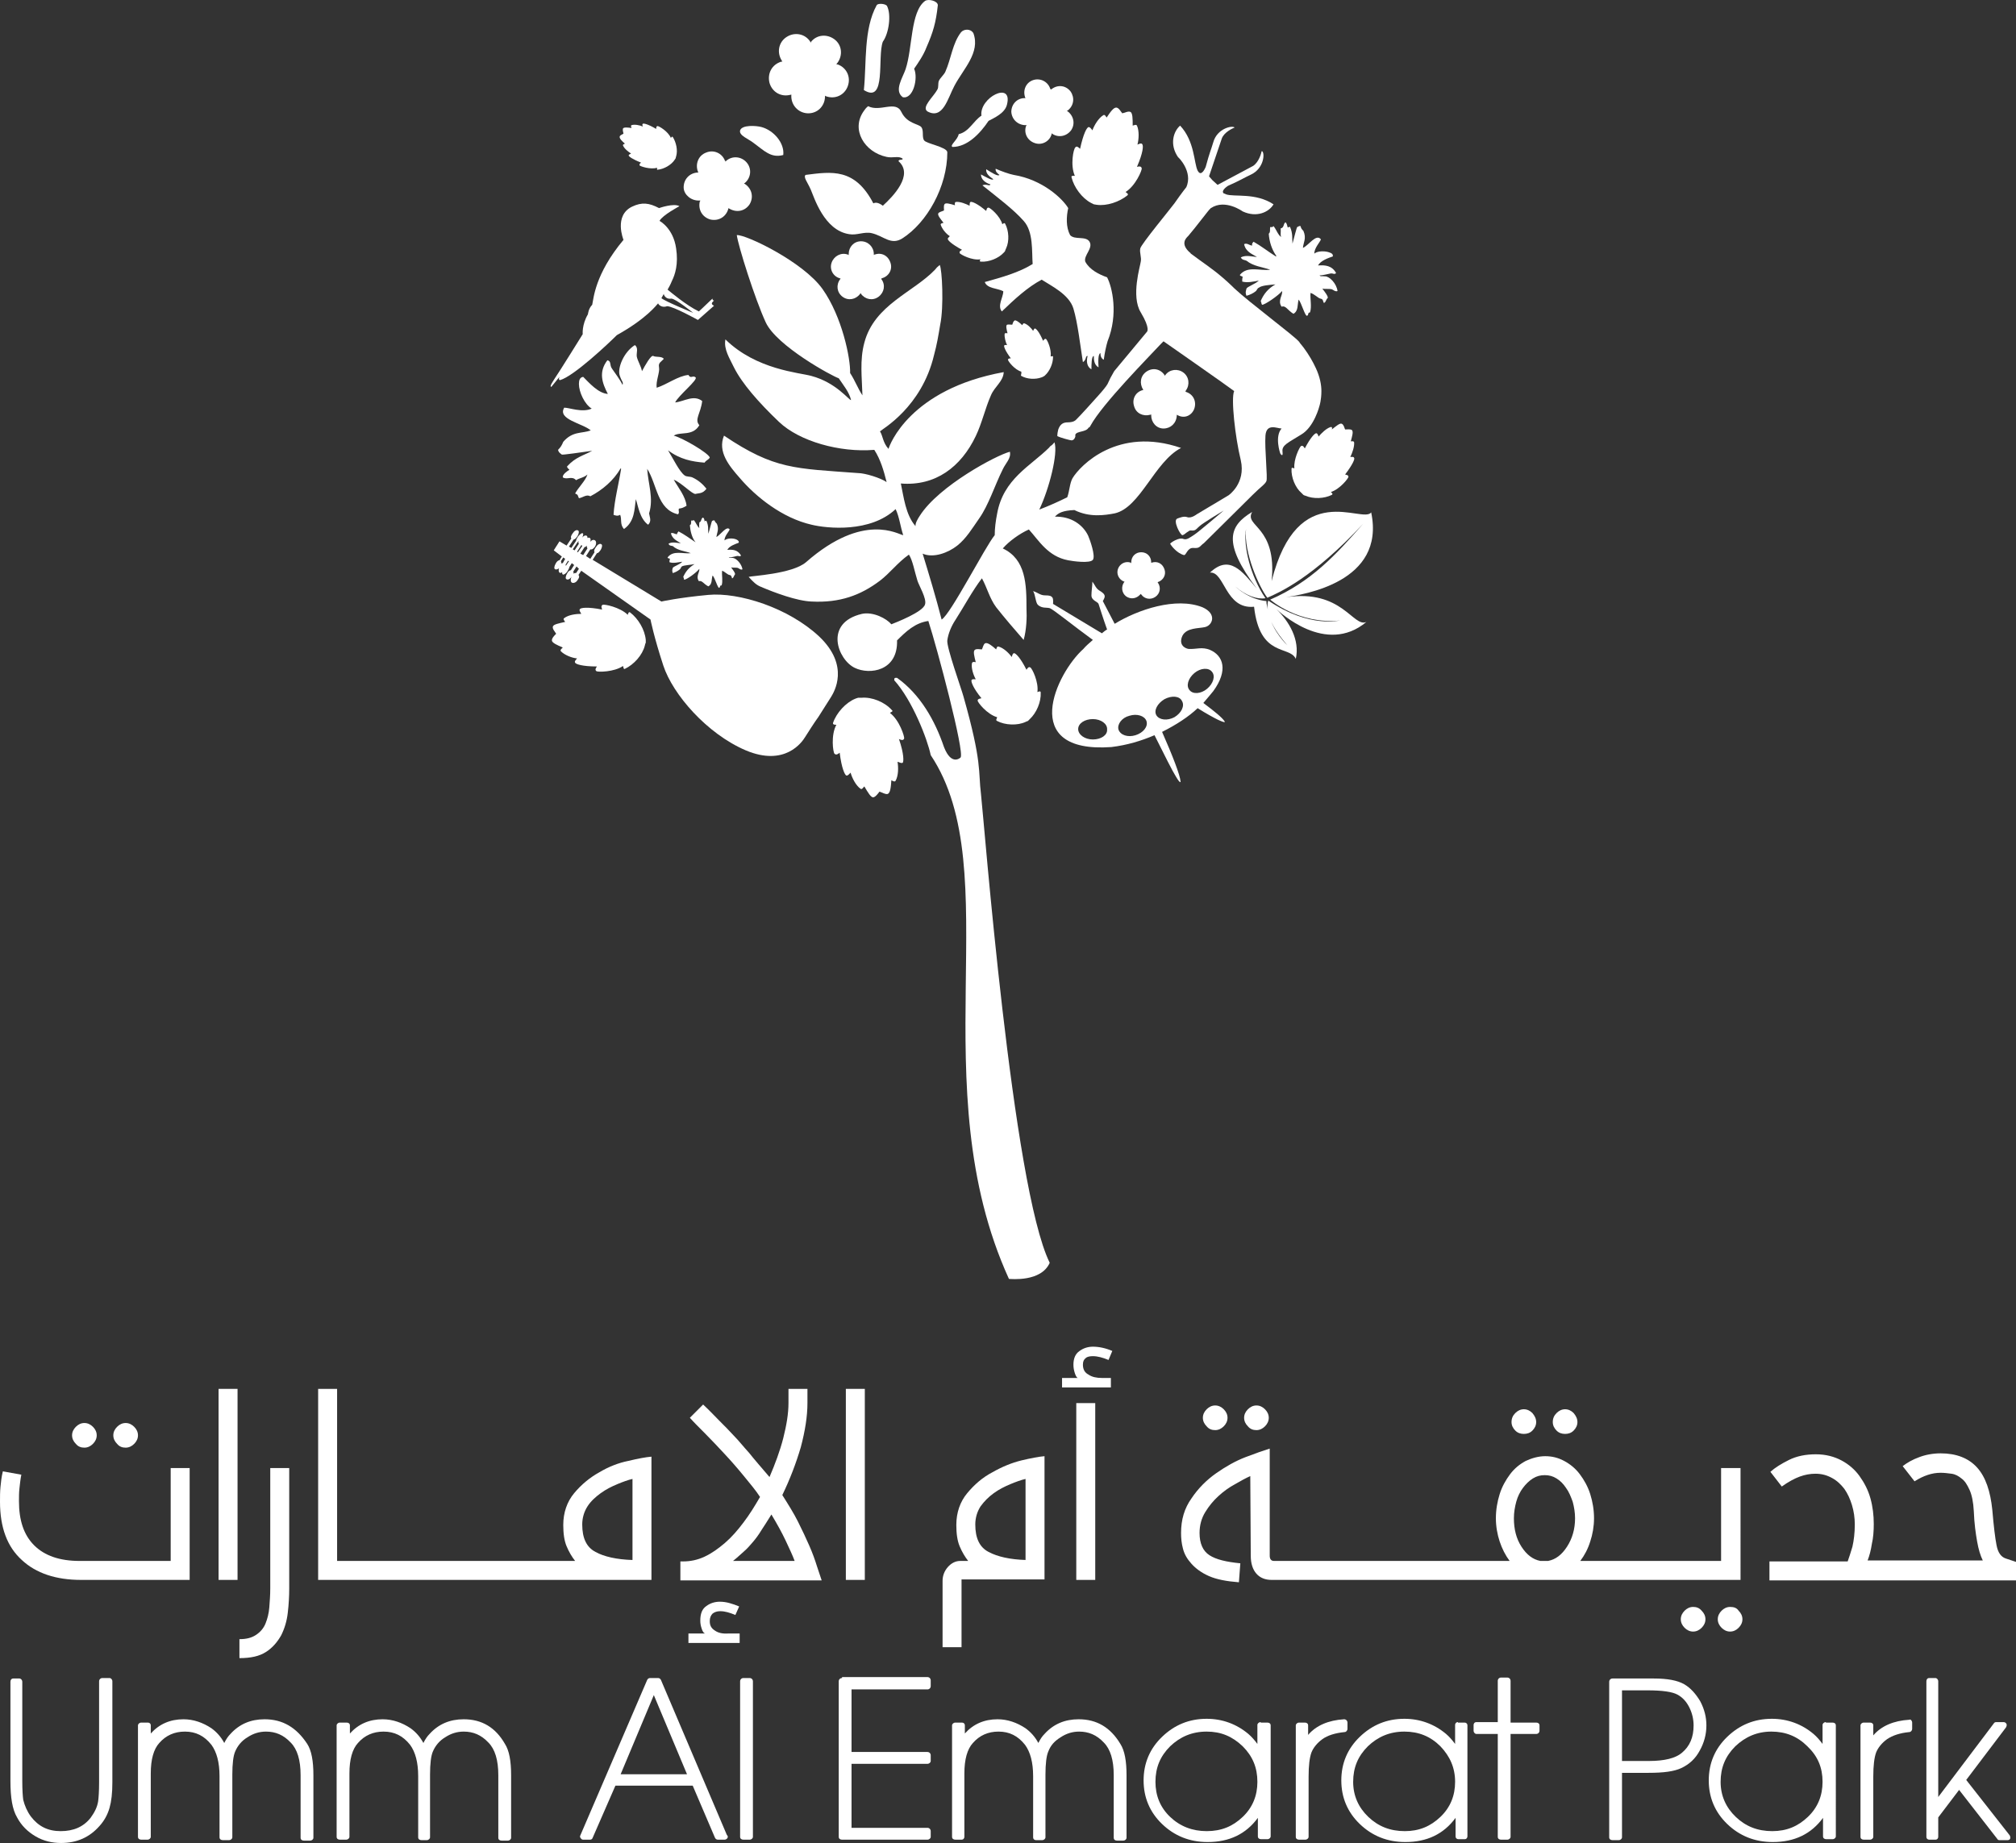 <?xml version="1.0" encoding="utf-8"?>
<!-- Generator: Adobe Illustrator 24.0.3, SVG Export Plug-In . SVG Version: 6.00 Build 0)  -->
<svg version="1.1" id="Layer_1" xmlns="http://www.w3.org/2000/svg" xmlns:xlink="http://www.w3.org/1999/xlink" x="0px" y="0px"
	 viewBox="0 0 42.52 38.88" style="enable-background:new 0 0 42.52 38.88;" xml:space="preserve">
<rect x="0" y="0" width="42.52" height="38.88" fill="#333333" stroke="none"/>
<style type="text/css">
	.st0{fill:#FFFFFF;}
</style>
<g>
	<g>
		<path class="st0" d="M14.75,4.23c0.01,0,0.01,0,0.02,0c0,0.01,0,0.01-0.01,0.02c-0.04,0.17,0.05,0.33,0.22,0.38c0,0,0,0,0,0
			s0,0,0,0c0.17,0.04,0.33-0.05,0.38-0.22c0-0.01,0-0.02,0-0.02c0,0,0.01,0.01,0.02,0.01c0.15,0.09,0.33,0.06,0.43-0.09c0,0,0,0,0,0
			c0,0,0,0,0,0c0.09-0.15,0.05-0.33-0.1-0.43c-0.01,0-0.01-0.01-0.02-0.01c0.01,0,0.01-0.01,0.02-0.01c0.13-0.11,0.15-0.3,0.04-0.43
			c0,0,0,0,0,0c0,0,0,0,0,0c-0.11-0.13-0.3-0.15-0.43-0.04c-0.01,0.01-0.01,0.01-0.02,0.02c0-0.01,0-0.02-0.01-0.02
			c-0.06-0.16-0.24-0.24-0.4-0.17c0,0,0,0,0,0c0,0,0,0,0,0c-0.16,0.06-0.23,0.24-0.17,0.4c0,0.01,0.01,0.01,0.01,0.02
			c-0.01,0-0.01,0-0.02,0c-0.17,0.01-0.3,0.15-0.29,0.33v0v0C14.43,4.11,14.58,4.24,14.75,4.23z M15.23,3.69L15.23,3.69L15.23,3.69
			L15.23,3.69z M15.02,4.02L15.02,4.02C15.02,4.02,15.02,4.02,15.02,4.02L15.02,4.02z"/>
		<path class="st0" d="M18.7,3.31c0.13,0.03,0.26-0.03,0.34,0.04c-0.01,0.04-0.08,0-0.09,0.05c0.33,0.29-0.12,0.75-0.33,0.94
			c-0.04-0.03-0.13-0.09-0.2-0.05c-0.39-0.75-0.88-0.67-1.43-0.6c-0.05,0.05,0.04,0.15,0.11,0.31c0.07,0.16,0.28,0.86,0.81,0.94
			c0.16,0.03,0.32-0.06,0.48-0.02c0.25,0.06,0.4,0.26,0.64,0.11c0.52-0.33,0.95-1.09,0.95-1.82c-0.01-0.11-0.45-0.18-0.49-0.25
			c-0.05-0.07,0-0.21-0.06-0.28c-0.06-0.07-0.3-0.07-0.42-0.32c-0.12-0.25-0.45,0.01-0.7-0.12c-0.04,0.03-0.07,0.07-0.09,0.1
			C17.94,2.73,18.23,3.21,18.7,3.31z"/>
		<path class="st0" d="M19.28,1.45c0.09-0.13,0.2-0.29,0.26-0.45c0.14-0.32,0.2-0.52,0.24-0.89c0-0.09-0.2-0.14-0.27-0.09
			c-0.31,0.23-0.26,0.99-0.41,1.44c-0.06,0.18-0.25,0.45-0.06,0.59C19.26,2.1,19.37,1.65,19.28,1.45z"/>
		<path class="st0" d="M18.62,0.88c0.13-0.18,0.18-0.57,0.09-0.75c-0.02-0.05-0.19-0.07-0.22-0.02c-0.28,0.51-0.21,1.22-0.27,1.79
			C18.7,2.2,18.5,1.2,18.62,0.88z"/>
		<path class="st0" d="M19.56,2.35c0.33,0.18,0.43-0.28,0.57-0.54c0.19-0.36,0.55-0.7,0.4-1.11c-0.06-0.1-0.2-0.09-0.26-0.02
			c-0.18,0.23-0.21,0.56-0.33,0.83c-0.03,0.07-0.11,0.13-0.14,0.2c-0.02,0.06,0,0.13-0.03,0.18C19.69,2.04,19.43,2.26,19.56,2.35z"
			/>
		<path class="st0" d="M20.22,2.83c-0.02,0.12-0.2,0.24-0.13,0.27c0.31,0,0.58-0.28,0.76-0.55c0.11-0.06,0.35-0.16,0.39-0.35
			c0.12-0.5-0.59-0.14-0.54,0.24C20.53,2.55,20.44,2.78,20.22,2.83z"/>
		<path class="st0" d="M15.9,3.02c0.22,0.16,0.36,0.32,0.62,0.25c0.03-0.25-0.2-0.52-0.46-0.59c-0.11-0.03-0.41-0.05-0.45,0.07
			C15.58,2.86,15.79,2.93,15.9,3.02z"/>
		<path class="st0" d="M16.23,1.75C16.23,1.75,16.23,1.75,16.23,1.75c0.06,0.2,0.25,0.3,0.44,0.25c0.01,0,0.02,0,0.02-0.01
			c0,0.01,0,0.02,0,0.02c-0.01,0.2,0.14,0.37,0.34,0.38h0h0c0.2,0.01,0.36-0.14,0.37-0.34c0-0.01,0-0.02,0-0.03
			c0.01,0,0.01,0.01,0.02,0.01c0.19,0.07,0.39-0.02,0.46-0.21c0,0,0,0,0,0c0,0,0,0,0,0c0.07-0.19-0.02-0.39-0.21-0.46
			c-0.01,0-0.02,0-0.03-0.01c0.01-0.01,0.01-0.01,0.02-0.02c0.12-0.16,0.1-0.38-0.06-0.5c0,0,0,0,0,0c0,0,0,0,0,0
			c-0.16-0.12-0.38-0.1-0.5,0.06C17.11,0.89,17.1,0.9,17.1,0.9c-0.01-0.01-0.01-0.02-0.01-0.02c-0.11-0.17-0.33-0.21-0.5-0.1
			c0,0,0,0,0,0c0,0,0,0,0,0c-0.17,0.11-0.21,0.33-0.1,0.5c0,0.01,0.01,0.01,0.01,0.02c-0.01,0-0.02,0-0.02,0
			C16.28,1.36,16.18,1.55,16.23,1.75C16.23,1.74,16.23,1.75,16.23,1.75z M17.08,1.28L17.08,1.28L17.08,1.28
			C17.08,1.28,17.08,1.28,17.08,1.28z"/>
		<path class="st0" d="M21.63,2.64c0.01,0,0.01,0,0.02,0c0,0.01,0,0.01-0.01,0.02c-0.05,0.15,0.03,0.31,0.19,0.36c0,0,0,0,0,0h0
			c0.15,0.05,0.31-0.04,0.35-0.19c0-0.01,0-0.01,0-0.02c0,0,0.01,0.01,0.01,0.01c0.13,0.09,0.3,0.06,0.4-0.07c0,0,0,0,0,0v0
			c0.09-0.13,0.06-0.3-0.07-0.4c-0.01,0-0.01-0.01-0.02-0.01c0.01,0,0.01-0.01,0.02-0.01c0.13-0.1,0.15-0.27,0.06-0.4c0,0,0,0,0,0
			c0,0,0,0,0,0c-0.1-0.13-0.27-0.15-0.4-0.05c-0.01,0-0.01,0.01-0.02,0.01c0-0.01,0-0.01-0.01-0.02c-0.05-0.15-0.21-0.23-0.36-0.18
			c0,0,0,0,0,0c0,0,0,0,0,0c-0.15,0.05-0.22,0.21-0.17,0.36c0,0,0,0.01,0.01,0.02h-0.02c-0.16,0-0.28,0.13-0.28,0.29v0v0
			C21.34,2.52,21.47,2.64,21.63,2.64z M21.89,2.46L21.89,2.46L21.89,2.46C21.89,2.46,21.89,2.46,21.89,2.46L21.89,2.46z"/>
		<path class="st0" d="M18.78,5.54C18.78,5.54,18.78,5.54,18.78,5.54L18.78,5.54c-0.05-0.15-0.19-0.22-0.33-0.17
			c-0.01,0-0.01,0-0.02,0.01c0-0.01,0-0.01,0-0.02c0-0.15-0.12-0.27-0.27-0.27h0h0c-0.15,0-0.26,0.12-0.26,0.27
			c0,0.01,0,0.01,0,0.02c-0.01,0-0.01-0.01-0.02-0.01c-0.14-0.05-0.29,0.03-0.34,0.17c0,0,0,0,0,0c0,0,0,0,0,0
			c-0.05,0.14,0.03,0.29,0.17,0.33c0,0,0.01,0,0.02,0.01c0,0-0.01,0.01-0.01,0.01c-0.09,0.12-0.07,0.28,0.05,0.37c0,0,0,0,0,0
			c0,0,0,0,0,0c0.12,0.09,0.28,0.06,0.37-0.06c0,0,0.01-0.01,0.01-0.02c0,0.01,0.01,0.01,0.01,0.02c0.09,0.12,0.25,0.15,0.37,0.06
			c0,0,0,0,0,0c0,0,0,0,0,0c0.12-0.09,0.15-0.25,0.06-0.37c0-0.01-0.01-0.01-0.01-0.01c0.01,0,0.01,0,0.02-0.01
			C18.75,5.83,18.83,5.68,18.78,5.54z M18,5.79C18,5.79,18,5.79,18,5.79L18,5.79C18,5.79,18,5.79,18,5.79z M18.27,5.6L18.27,5.6
			L18.27,5.6C18.27,5.6,18.27,5.6,18.27,5.6L18.27,5.6z"/>
		<path class="st0" d="M25.19,8.62C25.19,8.62,25.2,8.62,25.19,8.62C25.2,8.62,25.2,8.62,25.19,8.62c0.05-0.15-0.02-0.3-0.17-0.35
			c-0.01,0-0.01-0.01-0.02-0.01c0,0,0.01-0.01,0.01-0.02c0.09-0.12,0.07-0.29-0.05-0.38l0,0c0,0,0,0,0,0
			c-0.12-0.09-0.29-0.07-0.38,0.05c0,0-0.01,0.01-0.01,0.02c0-0.01-0.01-0.01-0.01-0.02c-0.09-0.13-0.25-0.16-0.38-0.07c0,0,0,0,0,0
			c0,0,0,0,0,0c-0.13,0.09-0.15,0.25-0.07,0.38c0,0.01,0.01,0.01,0.01,0.01c-0.01,0-0.01,0-0.02,0c-0.15,0.04-0.23,0.19-0.18,0.34
			c0,0,0,0,0,0c0,0,0,0,0,0c0.04,0.15,0.19,0.22,0.34,0.18c0.01,0,0.01,0,0.02-0.01c0,0.01,0,0.01,0,0.02
			c0,0.15,0.11,0.28,0.26,0.28h0h0c0.15,0,0.27-0.11,0.28-0.27c0-0.01,0-0.01,0-0.02c0.01,0,0.01,0.01,0.02,0.01
			C24.99,8.84,25.14,8.76,25.19,8.62z"/>
		<path class="st0" d="M24.56,12.01C24.56,12.01,24.56,12.01,24.56,12.01L24.56,12.01c-0.04-0.12-0.15-0.18-0.27-0.14
			c-0.01,0-0.01,0-0.01,0.01c0-0.01,0-0.01,0-0.02c0-0.12-0.09-0.21-0.21-0.21h0c-0.12,0-0.21,0.09-0.21,0.21c0,0,0,0.01,0,0.02
			c0,0-0.01,0-0.01-0.01c-0.11-0.04-0.23,0.02-0.27,0.13c0,0,0,0,0,0v0c-0.04,0.11,0.02,0.23,0.13,0.27c0.01,0,0.01,0,0.01,0
			c0,0-0.01,0.01-0.01,0.01c-0.07,0.1-0.05,0.23,0.04,0.3h0c0,0,0,0,0,0c0.1,0.07,0.22,0.05,0.3-0.04c0,0,0-0.01,0.01-0.01
			c0,0,0,0.01,0.01,0.01c0.07,0.1,0.2,0.12,0.3,0.05c0,0,0,0,0,0c0,0,0,0,0,0c0.1-0.07,0.12-0.2,0.05-0.3
			c0-0.01-0.01-0.01-0.01-0.01c0.01,0,0.01,0,0.01,0C24.54,12.24,24.6,12.12,24.56,12.01z"/>
		<path class="st0" d="M25.38,14.83c0.08-0.09,0.15-0.18,0.21-0.25c0.32-0.44,0.21-0.75-0.07-0.87c-0.17-0.07-0.29-0.01-0.45-0.02
			c-0.08-0.01-0.22-0.09-0.13-0.28c0.09-0.17,0.34-0.15,0.47-0.18c0.16-0.03,0.27-0.28-0.05-0.42c-0.56-0.22-1.36,0.05-1.85,0.35
			c-0.15-0.29-0.25-0.48-0.25-0.48s0.04-0.06,0.04-0.1c0-0.05-0.06-0.09-0.11-0.12c-0.08-0.05-0.09-0.11-0.15-0.19
			c0,0.09-0.02,0.2-0.02,0.29c0,0.11,0.13,0.13,0.15,0.18c0.02,0.06,0.1,0.32,0.18,0.54c-0.04,0.02-0.07,0.05-0.11,0.08
			c-0.6-0.36-1.03-0.62-1.03-0.62s0.01-0.09-0.01-0.13c-0.03-0.04-0.06-0.05-0.16-0.05c-0.1,0-0.15-0.06-0.25-0.09
			c0.05,0.08,0.05,0.24,0.1,0.29c0.09,0.08,0.18,0.05,0.25,0.07c0.07,0.02,0.51,0.38,0.91,0.67c-0.08,0.07-0.15,0.13-0.2,0.19
			c-0.57,0.51-1.38,2.21,0.59,2.07c0.33-0.04,0.63-0.13,0.91-0.25c0.21,0.42,0.38,0.76,0.45,0.87c0.1,0.17,0.1,0.11,0.1,0.11
			c-0.01-0.14-0.17-0.55-0.39-1.05c0.3-0.15,0.56-0.32,0.75-0.5c0.19,0.12,0.34,0.2,0.42,0.24c0.19,0.09,0.15,0.04,0.15,0.04
			C25.78,15.14,25.62,15.01,25.38,14.83z M23.05,15.6c-0.17,0-0.31-0.1-0.31-0.22c0-0.12,0.14-0.21,0.31-0.21
			c0.17,0,0.31,0.1,0.3,0.22C23.36,15.51,23.22,15.6,23.05,15.6z M23.95,15.51c-0.16,0.05-0.32,0-0.36-0.12
			c-0.03-0.11,0.07-0.25,0.23-0.29c0.16-0.05,0.32,0,0.36,0.11C24.22,15.33,24.11,15.46,23.95,15.51z M24.77,15.13
			c-0.15,0.08-0.32,0.06-0.38-0.04c-0.06-0.1,0.02-0.25,0.17-0.34c0.15-0.08,0.32-0.07,0.37,0.04
			C24.99,14.89,24.92,15.04,24.77,15.13z M25.09,14.56c-0.08-0.09-0.03-0.25,0.1-0.36c0.13-0.11,0.3-0.12,0.37-0.03
			c0.08,0.09,0.03,0.25-0.1,0.36C25.33,14.64,25.16,14.65,25.09,14.56z"/>
		<path class="st0" d="M17.28,13.43c-0.65-0.61-1.7-0.94-2.34-0.88c-0.64,0.06-0.99,0.14-0.99,0.14l-1.45-0.88l0.09-0.14
			c0.03,0,0.05-0.03,0.08-0.07c0.03-0.05,0.04-0.11,0.01-0.12c-0.03-0.02-0.08,0.01-0.11,0.06c-0.03,0.04-0.05,0.08-0.03,0.11
			l-0.09,0.14l-0.09-0.06l0.09-0.14c0.04,0.01,0.07-0.02,0.1-0.06c0.03-0.05,0.03-0.11,0-0.13c-0.03-0.02-0.07-0.01-0.1,0.03
			c0.01-0.04,0.01-0.07-0.01-0.08c-0.01-0.01-0.03-0.01-0.05,0c0-0.02,0-0.04-0.02-0.05c-0.02-0.01-0.06,0-0.09,0.04
			c0.02-0.04,0.03-0.08,0.01-0.09c-0.02-0.01-0.06,0.02-0.1,0.07c-0.02,0.03-0.04,0.07-0.04,0.09l-0.1,0.15l-0.05-0.03l0.1-0.15
			c0.03,0,0.05-0.03,0.08-0.07c0.03-0.05,0.04-0.11,0.01-0.12c-0.03-0.02-0.08,0.01-0.11,0.06c-0.03,0.04-0.05,0.08-0.03,0.11
			l-0.1,0.15l-0.15-0.09l-0.05,0.08l-0.02,0.03l-0.05,0.08l0.17,0.13l-0.05,0.08c-0.03,0-0.06,0.03-0.08,0.07
			c-0.03,0.05-0.04,0.11-0.01,0.12c0.02,0.01,0.05,0,0.08-0.02c-0.01,0.04-0.01,0.07,0.01,0.09c0.01,0.01,0.03,0.01,0.06-0.01
			c-0.01,0.02,0,0.04,0.01,0.05c0.02,0.01,0.07-0.02,0.1-0.07c0.02-0.04,0.04-0.07,0.04-0.09l0.05-0.08l0.05,0.04l-0.07,0.11
			c-0.03,0-0.06,0.03-0.08,0.07c-0.03,0.05-0.04,0.11-0.01,0.12c0.03,0.02,0.08-0.01,0.11-0.06c0.03-0.04,0.05-0.07,0.03-0.1
			l0.07-0.11L12.21,12l-0.06,0.09c-0.04-0.01-0.07,0.02-0.09,0.07c-0.03,0.05-0.03,0.11,0,0.13c0.03,0.02,0.09,0,0.12-0.05
			c0.03-0.04,0.05-0.08,0.02-0.11l0.06-0.09l0.07,0.05l1.39,0.98c0,0,0.07,0.36,0.27,0.97c0.2,0.61,0.92,1.44,1.74,1.79
			c0.83,0.35,1.19-0.18,1.25-0.28c0.05-0.08,0.21-0.33,0.27-0.41c0,0,0.01-0.01,0.02-0.03c0.05-0.08,0.21-0.33,0.26-0.41
			C17.59,14.6,17.93,14.05,17.28,13.43z M11.87,11.88c-0.01,0-0.03,0-0.04,0.01c0.01-0.02,0.01-0.03,0-0.05l0.05-0.08l0.04,0.03
			L11.87,11.88z M11.94,11.93c0,0-0.01,0-0.01,0c0-0.01,0-0.01,0-0.02l0.05-0.08l0.02,0.01L11.94,11.93z M12.12,11.61l-0.04-0.02
			l0.1-0.15c0.01-0.01,0.02-0.02,0.03-0.03c-0.01,0.02-0.02,0.04,0,0.06L12.12,11.61z M12.19,11.65l-0.02-0.01l0.09-0.14
			c0,0,0.01,0,0.01,0c0,0,0,0.01,0.01,0.02L12.19,11.65z M12.3,11.71l-0.06-0.03l0.09-0.14c0.02,0,0.03-0.01,0.05-0.03
			c-0.01,0.02,0,0.04,0.01,0.06L12.3,11.71z"/>
		<path class="st0" d="M27.12,12.6c0.36-0.06,2.11-0.31,1.8-1.79c-0.18,0.25-1.55-0.74-2.1,1.45c0.12-1.17-0.59-1.15-0.41-1.46
			c-0.48,0.29-0.64,0.64,0.1,1.62c-0.31-0.37-0.58-0.73-0.99-0.34c0.31-0.03,0.32,0.78,0.93,0.72c0.12,1.08,0.75,0.81,0.88,1.1
			c0.09-0.4-0.14-0.79-0.41-1.05c0.06,0.05,1.04,0.99,1.9,0.27C28.54,13.25,28.31,12.42,27.12,12.6z M27.15,13.61
			c0,0-0.3-0.27-0.4-0.68C26.78,13.09,26.89,13.31,27.15,13.61z M26.75,12.67c0,0-0.03,0.06-0.01,0.19
			c-0.01-0.06-0.03-0.11-0.03-0.18c0,0-0.33-0.01-0.66-0.31c0.23,0.2,0.47,0.28,0.64,0.25c-0.32-0.47-0.47-1.1-0.41-1.46
			c-0.05,0.5,0.28,1.23,0.45,1.45c0.25-0.11,0.95-0.41,2.02-1.56c-0.58,0.66-1.09,1.22-1.96,1.6c0,0,0.6,0.53,1.48,0.44
			C28.27,13.08,27.64,13.27,26.75,12.67z"/>
		<path class="st0" d="M28.06,9.01c-0.09,0.03-0.19,0.13-0.25,0.2c-0.01-0.03-0.02-0.07-0.05-0.07c-0.03,0-0.12,0.09-0.24,0.32
			c-0.02-0.03-0.04-0.07-0.08-0.05c-0.03,0.02-0.16,0.28-0.14,0.47c-0.02,0-0.06-0.03-0.06,0.01c-0.01,0.18,0.08,0.4,0.21,0.51
			c0,0,0.03,0.03,0.04,0.04c0.01,0.01,0.05,0.02,0.05,0.02c0.16,0.07,0.39,0.06,0.55-0.02c0.03-0.02,0-0.04-0.02-0.06
			c0.19-0.06,0.37-0.29,0.37-0.32c0-0.04-0.04-0.04-0.07-0.05c0.16-0.21,0.21-0.33,0.19-0.35c-0.01-0.03-0.05-0.02-0.08-0.02
			c0.04-0.08,0.09-0.22,0.08-0.31c-0.01-0.03-0.04-0.02-0.07-0.02c0.03-0.11,0.06-0.21,0.02-0.24c-0.04-0.02-0.09-0.01-0.14-0.01
			c-0.02-0.05-0.03-0.1-0.07-0.12c-0.04-0.02-0.12,0.05-0.21,0.12C28.1,9.03,28.1,9,28.06,9.01z"/>
		<path class="st0" d="M21.03,15.21c0.17,0.09,0.43,0.1,0.6,0.02c0,0,0.04-0.02,0.05-0.02c0.01-0.01,0.04-0.04,0.04-0.04
			c0.14-0.13,0.24-0.36,0.23-0.56c0-0.04-0.04-0.02-0.07-0.01c0.03-0.21-0.11-0.5-0.15-0.52c-0.04-0.02-0.06,0.02-0.08,0.05
			c-0.13-0.26-0.23-0.35-0.26-0.35c-0.03,0-0.04,0.04-0.05,0.08c-0.06-0.08-0.17-0.19-0.28-0.22c-0.03-0.01-0.04,0.03-0.05,0.06
			c-0.09-0.08-0.18-0.15-0.23-0.13c-0.04,0.02-0.05,0.09-0.07,0.13c-0.05,0-0.11-0.02-0.15,0.01c-0.04,0.03-0.01,0.14,0.02,0.26
			c-0.04-0.01-0.07-0.01-0.08,0.02c-0.02,0.1,0.03,0.25,0.08,0.34c-0.03,0-0.08-0.01-0.09,0.02c-0.01,0.03,0.03,0.16,0.21,0.38
			c-0.03,0.01-0.08,0.01-0.08,0.05c0,0.04,0.2,0.29,0.41,0.35C21.03,15.16,20.99,15.19,21.03,15.21z"/>
		<path class="st0" d="M19.07,15.58c0.01-0.04-0.1-0.39-0.3-0.54c0.02-0.02,0.08-0.03,0.04-0.06c-0.15-0.17-0.42-0.28-0.64-0.26
			c0,0-0.05,0-0.07,0c-0.01,0-0.06,0.02-0.06,0.02c-0.2,0.08-0.4,0.3-0.47,0.51c-0.01,0.04,0.04,0.04,0.07,0.04
			c-0.12,0.22-0.07,0.58-0.04,0.61c0.04,0.04,0.08,0,0.11-0.02c0.04,0.33,0.11,0.47,0.14,0.48c0.03,0.01,0.06-0.03,0.09-0.06
			c0.03,0.11,0.11,0.27,0.21,0.34c0.03,0.02,0.05-0.02,0.08-0.05c0.07,0.12,0.14,0.24,0.19,0.23c0.05-0.01,0.09-0.07,0.13-0.12
			c0.06,0.02,0.12,0.06,0.17,0.05c0.06-0.02,0.07-0.15,0.08-0.29c0.04,0.02,0.07,0.04,0.09,0.01c0.06-0.11,0.06-0.28,0.04-0.4
			c0.04,0.01,0.08,0.04,0.11,0.02c0.02-0.02,0.03-0.18-0.08-0.5C19,15.61,19.05,15.63,19.07,15.58z"/>
		<path class="st0" d="M13.29,12.92c-0.03-0.02-0.04,0.02-0.05,0.05c-0.16-0.16-0.5-0.23-0.53-0.21c-0.04,0.02-0.02,0.07-0.01,0.1
			c-0.3-0.06-0.45-0.04-0.47-0.01c-0.02,0.03,0.01,0.06,0.03,0.1c-0.11,0-0.27,0.02-0.36,0.09c-0.03,0.02,0,0.05,0.02,0.08
			c-0.13,0.03-0.25,0.05-0.26,0.1c-0.01,0.05,0.04,0.1,0.07,0.15c-0.04,0.04-0.09,0.09-0.09,0.14c0,0.05,0.11,0.1,0.23,0.15
			c-0.03,0.03-0.06,0.05-0.04,0.08c0.08,0.08,0.23,0.14,0.34,0.15c-0.02,0.03-0.06,0.06-0.04,0.09c0.01,0.03,0.15,0.08,0.46,0.08
			c-0.02,0.03-0.05,0.07-0.01,0.1c0.03,0.02,0.37,0.02,0.56-0.11c0.01,0.02,0.01,0.08,0.04,0.06c0.19-0.09,0.37-0.29,0.42-0.49
			c0,0,0.01-0.05,0.02-0.06c0-0.01,0-0.06,0-0.06C13.6,13.28,13.46,13.05,13.29,12.92z"/>
		<path class="st0" d="M21.54,7.93c0.12,0.07,0.3,0.08,0.43,0.03c0,0,0.03-0.01,0.04-0.02c0.01,0,0.03-0.02,0.03-0.02
			c0.1-0.09,0.17-0.25,0.17-0.39c0-0.03-0.03-0.01-0.05-0.01c0.02-0.15-0.07-0.35-0.1-0.37c-0.03-0.01-0.04,0.02-0.06,0.04
			C21.92,7,21.85,6.93,21.83,6.93c-0.02,0-0.03,0.03-0.04,0.05c-0.04-0.06-0.12-0.14-0.19-0.16c-0.02,0-0.03,0.02-0.04,0.04
			c-0.06-0.06-0.13-0.11-0.16-0.1c-0.03,0.02-0.04,0.06-0.05,0.09c-0.04,0-0.08-0.01-0.11,0c-0.03,0.02-0.01,0.1,0.01,0.18
			c-0.03,0-0.05-0.01-0.06,0.01c-0.01,0.07,0.02,0.18,0.05,0.24c-0.02,0-0.05-0.01-0.06,0.01c-0.01,0.02,0.02,0.11,0.14,0.27
			c-0.02,0-0.06,0-0.06,0.03c0,0.03,0.14,0.21,0.28,0.25C21.55,7.9,21.52,7.92,21.54,7.93z"/>
		<path class="st0" d="M20.69,5.52c0.17,0.01,0.37-0.07,0.48-0.19c0,0,0.03-0.03,0.03-0.04c0-0.01,0.02-0.05,0.02-0.05
			c0.07-0.15,0.06-0.37-0.02-0.52c-0.02-0.03-0.04,0-0.06,0.01c-0.05-0.18-0.26-0.35-0.29-0.35c-0.04,0-0.04,0.04-0.05,0.07
			c-0.19-0.16-0.3-0.2-0.33-0.19c-0.02,0.01-0.02,0.05-0.02,0.08c-0.08-0.04-0.2-0.09-0.29-0.08c-0.03,0.01-0.02,0.04-0.02,0.07
			c-0.1-0.03-0.2-0.06-0.22-0.02c-0.02,0.03-0.01,0.09-0.01,0.13c-0.04,0.02-0.1,0.03-0.12,0.06c-0.02,0.04,0.04,0.11,0.11,0.2
			c-0.03,0.01-0.06,0.01-0.06,0.04c0.03,0.09,0.11,0.19,0.19,0.24C20.03,5,19.99,5.01,19.99,5.04c0,0.03,0.08,0.11,0.3,0.23
			c-0.03,0.02-0.06,0.03-0.05,0.07c0.02,0.03,0.26,0.16,0.44,0.13C20.67,5.48,20.65,5.52,20.69,5.52z"/>
		<path class="st0" d="M26.86,4.77c-0.03,0.03-0.03,0.02-0.07,0.02c-0.01,0.04,0.01,0.11-0.03,0.14c0.01,0.16,0.06,0.33,0.16,0.47
			c0,0,0,0-0.01,0.01c-0.16-0.1-0.31-0.22-0.47-0.31c-0.02,0.02-0.04,0.04-0.03,0.08c-0.06,0-0.1-0.06-0.17-0.03
			c0.03,0.16,0.17,0.21,0.27,0.27c-0.08,0-0.23-0.05-0.34,0.01c0.03,0.06,0.08,0.05,0.12,0.07c0.15,0.12,0.33,0.13,0.5,0.19
			c-0.21,0.03-0.48-0.09-0.64,0.11c0.01,0.03,0.04,0.02,0.06,0.04c-0.01,0.04-0.01,0.05-0.01,0.1c0.11,0.03,0.24,0,0.35-0.02
			c-0.07,0.07-0.25,0.13-0.26,0.17c-0.01,0.04-0.03,0.08,0,0.15c0.07-0.02,0.14-0.05,0.2-0.1c0.02-0.02,0.03-0.06,0.06-0.07
			C26.61,6.02,26.78,6.01,26.9,6c-0.16,0.09-0.25,0.21-0.31,0.35c0.02,0.04,0.01,0.06,0.03,0.08c0.06,0,0.35-0.2,0.42-0.29
			c0.02,0.09-0.1,0.2-0.01,0.33c0.09-0.03,0.12,0.07,0.25,0.15c0.11-0.06,0.08-0.2,0.11-0.3c0.06,0.07,0.14,0.37,0.18,0.34
			c0.04-0.02,0-0.06,0.06-0.07c0.04-0.12,0-0.28,0.01-0.41c0.08,0.02,0.16,0.11,0.21,0.12c0.06,0.01,0.05,0.05,0.07,0.09
			c0.04,0,0.05-0.08,0.08-0.1c0.03-0.02-0.07-0.15-0.11-0.2c0.06,0.01,0.13,0,0.19,0.01c0.04,0.01,0.08,0.06,0.13,0.04
			c-0.02-0.16-0.17-0.31-0.26-0.31c-0.09-0.01-0.09,0.01-0.12-0.02c0.07,0,0.17-0.03,0.23-0.04c0.06-0.01,0.08,0.03,0.12-0.01
			c-0.09-0.16-0.23-0.17-0.38-0.16c0.05-0.1,0.22-0.16,0.31-0.19c0.01-0.04-0.02-0.07-0.06-0.08c-0.09-0.04-0.26-0.04-0.33,0.02
			c0-0.12,0.12-0.24,0.14-0.3c-0.1-0.13-0.26,0.13-0.38,0.18c0.01-0.12,0.08-0.2,0.01-0.36c-0.03-0.03-0.05-0.05-0.06-0.1
			c-0.03-0.01-0.06,0.02-0.07,0.02c-0.01,0-0.07,0.24-0.1,0.35c-0.01-0.11,0.01-0.21-0.05-0.35c-0.01-0.01-0.03,0-0.05,0.01
			c-0.01-0.03-0.02-0.1-0.05-0.11c-0.05,0.04-0.02,0.11-0.1,0.13C27.02,4.89,27,4.94,27.02,5C26.95,4.95,26.92,4.84,26.86,4.77z"/>
		<path class="st0" d="M13.18,3.03c-0.02,0.01-0.05,0.02-0.04,0.04c0.03,0.07,0.11,0.13,0.17,0.17c-0.02,0.01-0.05,0.02-0.05,0.04
			c0,0.02,0.08,0.08,0.26,0.15c-0.02,0.02-0.04,0.03-0.03,0.06c0.02,0.02,0.22,0.09,0.37,0.05c0,0.02-0.01,0.05,0.01,0.04
			c0.13-0.01,0.29-0.1,0.36-0.21c0,0,0.02-0.03,0.02-0.03c0-0.01,0.01-0.04,0.01-0.04c0.04-0.13,0-0.3-0.07-0.41
			c-0.02-0.02-0.03,0.01-0.04,0.02c-0.06-0.14-0.25-0.25-0.28-0.25c-0.03,0-0.03,0.04-0.03,0.06c-0.17-0.1-0.26-0.12-0.28-0.11
			c-0.02,0.01-0.01,0.04,0,0.06c-0.07-0.03-0.17-0.05-0.24-0.03c-0.02,0.01-0.01,0.03,0,0.06c-0.08-0.01-0.16-0.02-0.18,0.01
			c-0.01,0.03,0,0.07,0.01,0.11c-0.03,0.02-0.07,0.03-0.08,0.06C13.06,2.92,13.12,2.98,13.18,3.03z"/>
		<path class="st0" d="M22.67,3.71c-0.03,0-0.08-0.01-0.07,0.03c0.05,0.21,0.22,0.44,0.41,0.54c0,0,0.04,0.02,0.06,0.03
			c0.01,0,0.06,0.01,0.06,0.01c0.21,0.03,0.48-0.06,0.65-0.2c0.03-0.03-0.02-0.05-0.04-0.07c0.21-0.13,0.35-0.46,0.34-0.5
			c-0.01-0.05-0.06-0.04-0.1-0.03c0.13-0.3,0.14-0.45,0.11-0.48c-0.02-0.03-0.07,0-0.1,0.01c0.03-0.11,0.04-0.29-0.01-0.4
			c-0.02-0.03-0.05-0.01-0.09,0c0-0.14,0-0.27-0.05-0.29c-0.05-0.02-0.11,0.02-0.17,0.03c-0.04-0.05-0.07-0.11-0.12-0.12
			c-0.06-0.01-0.13,0.09-0.21,0.21c-0.02-0.03-0.04-0.07-0.07-0.05c-0.1,0.06-0.19,0.21-0.23,0.32c-0.02-0.03-0.05-0.07-0.08-0.07
			c-0.04,0.01-0.11,0.14-0.18,0.46c-0.03-0.03-0.07-0.07-0.1-0.03C22.64,3.14,22.57,3.49,22.67,3.71z"/>
		<path class="st0" d="M11.8,7.95c0,0-0.03,0.06,0.01,0.07c0.29-0.08,1.03-0.78,1.2-0.95c0.63-0.35,0.84-0.64,0.87-0.67
			c0.01,0.03,0.08,0.1,0.19,0.06c0.13,0,0.65,0.29,0.65,0.29l0.34-0.3c0,0-0.08-0.03-0.03-0.08c0.02-0.02,0.03-0.03,0.03-0.03
			s-0.04,0-0.03-0.04c0-0.01-0.2,0.19-0.29,0.27c-0.27-0.13-0.61-0.42-0.66-0.46c0.06-0.1,0.09-0.18,0.09-0.18l0,0
			c0.07-0.14,0.14-0.36,0.09-0.69c-0.06-0.43-0.35-0.58-0.35-0.58c0.06-0.12,0.42-0.31,0.42-0.31c-0.12-0.07-0.43,0.04-0.43,0.04
			c-0.21-0.11-0.36-0.13-0.57-0.03c-0.39,0.19-0.18,0.7-0.18,0.7c-0.61,0.73-0.63,1.25-0.66,1.37c-0.08,0.08-0.09,0.2-0.09,0.2
			c-0.13,0.22-0.11,0.42-0.11,0.42s-0.49,0.79-0.6,0.95c-0.1,0.15-0.08,0.16-0.06,0.16C11.63,8.16,11.8,7.95,11.8,7.95z M14,6.2
			c0,0.03,0.05,0.12,0.16,0.1c0.09,0,0.46,0.3,0.46,0.3s-0.59-0.24-0.67-0.31C13.96,6.27,13.98,6.24,14,6.2z"/>
		<path class="st0" d="M22.64,6.51c0.09,0.3,0.14,0.75,0.2,1.13c0.08-0.05,0.05-0.14,0.1-0.13c-0.03,0.1-0.02,0.23,0.08,0.28
			c0-0.09,0-0.28,0.05-0.28c0,0.09,0.01,0.19,0.1,0.24c-0.01-0.12-0.01-0.29,0.04-0.3c0,0.05,0.01,0.11,0.07,0.14
			c0.02-0.15,0.05-0.29,0.08-0.39c0.23-0.57,0.1-1.14-0.01-1.35c-0.17-0.06-0.37-0.16-0.46-0.33c-0.04-0.13,0.17-0.28,0.09-0.42
			c-0.08-0.13-0.31-0.03-0.41-0.14c-0.09-0.17-0.08-0.39-0.04-0.57c-0.12-0.2-0.54-0.6-1.15-0.7c-0.1-0.02-0.24-0.07-0.38-0.13
			c-0.01,0.06,0.04,0.1,0.08,0.13c-0.03,0.04-0.17-0.05-0.28-0.12c-0.01,0.1,0.08,0.16,0.15,0.21c-0.02,0.04-0.18-0.06-0.26-0.1
			c0,0.11,0.1,0.18,0.2,0.21c-0.02,0.05-0.08-0.02-0.17,0.02c0.3,0.24,0.66,0.51,0.87,0.75c0.21,0.23,0.17,0.65,0.19,0.91
			c-0.29,0.18-0.65,0.28-1.01,0.38c0.05,0.14,0.27,0.13,0.38,0.19c0.01,0,0.01,0,0.01,0.01c0,0.12-0.13,0.3-0.03,0.42
			c0.27-0.26,0.54-0.51,0.84-0.67C22.17,6.03,22.55,6.21,22.64,6.51z"/>
		<path class="st0" d="M25.02,3.95c0,0-0.09,0.11-0.25,0.34c-0.08,0.11-0.7,0.86-0.72,0.95c-0.02,0.09,0.03,0.19,0.01,0.28
			c-0.01,0.09-0.21,0.73,0,1.07C24.27,6.94,24.19,7,24.19,7L23.5,7.83c-0.08,0.14-0.08,0.14-0.14,0.27c-0.02,0.04-0.1,0.14-0.2,0.25
			c-0.16,0.18-0.36,0.4-0.44,0.48c-0.02,0.02-0.03,0.03-0.03,0.03s-0.04,0.05-0.17,0.05h0c-0.1,0-0.16,0.04-0.2,0.15
			C22.31,9.1,22.3,9.15,22.3,9.2h0c0,0,0,0,0,0c0.08,0.04,0.28,0.09,0.3,0.09c0,0,0,0,0,0c0.02,0,0.06-0.01,0.08-0.08
			c0-0.01,0-0.02,0-0.03c0,0,0-0.01,0-0.01c0.03-0.08,0.23-0.05,0.28-0.15l0,0C22.98,9.02,22.99,9,23,8.98
			c0.25-0.46,1.24-1.46,1.48-1.72c0.04-0.04,0.06-0.06,0.06-0.06s1.39,0.97,1.49,1.05c-0.07,0.15,0.02,0.97,0.14,1.46
			c0.11,0.49-0.26,0.74-0.26,0.74l-0.67,0.4c0,0-0.11,0.09-0.2,0.06c-0.07-0.03-0.18,0.02-0.21,0.03c-0.1,0.04,0.07,0.36,0.11,0.35
			c0.04-0.01,0.07-0.05,0.14-0.09c0.03-0.02,0.06,0,0.1-0.01c0.05-0.01,0.07-0.05,0.12-0.09c0.06-0.06,0.51-0.33,0.51-0.33
			s-0.54,0.46-0.62,0.51c-0.08,0.05-0.16,0.12-0.23,0.09c-0.1-0.04-0.27,0.08-0.28,0.1c0,0,0,0,0,0c0.02,0.04,0.14,0.2,0.29,0.24
			c0.05,0.01,0.07-0.16,0.2-0.15c0.05,0,0.09,0.01,0.14-0.03c0,0,0.06-0.06,0.08-0.07c0.15-0.15,0.68-0.67,1.03-1.02
			c0.17-0.17,0.26-0.22,0.29-0.29c0.03-0.07-0.04-0.69-0.02-0.96c0.02-0.27,0.25-0.15,0.34-0.15C26.88,9.21,27,9.56,27,9.56
			s0.01,0.02,0.02,0.03c0.02,0.02,0.04,0.02,0.03-0.06c-0.02-0.14,0.12-0.19,0.39-0.36c0.28-0.16,0.39-0.61,0.39-0.61
			s0.04-0.12,0.04-0.31c0-0.13-0.03-0.3-0.12-0.49c-0.06-0.13-0.14-0.27-0.25-0.42c-0.02-0.03-0.05-0.06-0.08-0.1
			c-0.01-0.01-0.01-0.02-0.02-0.03c-0.12-0.14-1.04-0.82-1.37-1.13c-0.01-0.01-0.01-0.01-0.02-0.02c0,0,0,0-0.01-0.01
			c-0.07-0.07-0.15-0.14-0.22-0.2c-0.22-0.19-0.44-0.33-0.65-0.49c-0.01-0.01-0.02-0.01-0.02-0.02c-0.24-0.2-0.08-0.33-0.05-0.36
			c0.02-0.02,0.23-0.28,0.36-0.45c0.01-0.01,0.09-0.12,0.11-0.13c0-0.01,0.01-0.01,0.01-0.01c0.3-0.2,0.67,0.07,0.67,0.07
			c0.3,0.14,0.56,0.01,0.65-0.15c-0.38-0.25-0.83-0.15-1-0.21c-0.02-0.01-0.04-0.02-0.05-0.02c-0.07-0.06,0.09-0.16,0.09-0.16
			c0.31-0.14,0.3-0.15,0.49-0.24c0.27-0.13,0.29-0.45,0.23-0.49c0,0,0,0-0.01,0c-0.01,0.05-0.06,0.23-0.18,0.31
			c-0.34,0.18-0.75,0.4-0.75,0.4l-0.11-0.1L25.5,3.72c0,0,0.15-0.44,0.27-0.8c0.05-0.13,0.22-0.21,0.27-0.23c0,0,0,0,0,0
			c-0.05-0.05-0.37,0.02-0.45,0.31c-0.06,0.2-0.07,0.19-0.16,0.52c0,0-0.07,0.18-0.14,0.12c-0.01-0.01-0.02-0.02-0.03-0.04
			c-0.08-0.16-0.06-0.62-0.37-0.95c-0.14,0.12-0.23,0.4-0.04,0.67C24.84,3.3,25.17,3.62,25.02,3.95z"/>
		<path class="st0" d="M15.11,11.33c0.01-0.09,0.06-0.16,0.01-0.28c-0.02-0.02-0.04-0.04-0.05-0.07c-0.02-0.01-0.05,0.01-0.05,0.01
			c-0.01,0-0.05,0.18-0.08,0.27c-0.01-0.09,0.01-0.16-0.04-0.27c-0.01-0.01-0.03,0-0.04,0.01c0-0.03-0.01-0.08-0.04-0.08
			c-0.04,0.03-0.02,0.08-0.07,0.1c0,0.04-0.01,0.07,0,0.12c-0.05-0.04-0.07-0.12-0.12-0.17c-0.02,0.02-0.02,0.01-0.05,0.01
			c-0.01,0.03,0.01,0.08-0.03,0.1c0.01,0.12,0.04,0.26,0.12,0.36c0,0,0,0,0,0c-0.12-0.08-0.24-0.17-0.36-0.23
			c-0.01,0.02-0.03,0.03-0.03,0.06c-0.05,0-0.08-0.04-0.13-0.02c0.03,0.12,0.13,0.16,0.21,0.21c-0.06,0-0.18-0.04-0.26,0.01
			c0.02,0.05,0.06,0.04,0.09,0.05c0.11,0.1,0.25,0.1,0.38,0.15c-0.16,0.02-0.37-0.07-0.49,0.09c0.01,0.03,0.03,0.01,0.05,0.03
			c-0.01,0.03-0.01,0.04-0.01,0.07c0.08,0.03,0.19,0,0.27-0.01c-0.05,0.06-0.19,0.1-0.2,0.13c-0.01,0.03-0.02,0.06,0,0.11
			c0.06-0.02,0.1-0.04,0.15-0.08c0.02-0.02,0.02-0.04,0.04-0.06c0.05-0.03,0.18-0.03,0.27-0.05c-0.12,0.07-0.19,0.16-0.24,0.27
			c0.02,0.03,0.01,0.05,0.02,0.06c0.05,0,0.26-0.15,0.32-0.23c0.01,0.07-0.08,0.16-0.01,0.26c0.07-0.02,0.1,0.06,0.2,0.11
			c0.09-0.05,0.06-0.15,0.09-0.23c0.05,0.05,0.11,0.28,0.14,0.26c0.03-0.02,0-0.05,0.05-0.05c0.03-0.09,0-0.21,0.01-0.31
			c0.06,0.02,0.12,0.09,0.16,0.09c0.04,0.01,0.04,0.04,0.05,0.07c0.03,0,0.04-0.06,0.06-0.08c0.02-0.02-0.05-0.11-0.08-0.15
			c0.05,0.01,0.1,0,0.14,0.01c0.03,0.01,0.06,0.05,0.1,0.03c-0.02-0.12-0.13-0.23-0.2-0.24c-0.07-0.01-0.07,0.01-0.09-0.01
			c0.05,0,0.13-0.02,0.17-0.03c0.04-0.01,0.06,0.02,0.09-0.01c-0.07-0.12-0.17-0.13-0.29-0.12c0.04-0.08,0.16-0.12,0.24-0.15
			c0.01-0.03-0.01-0.05-0.05-0.07c-0.07-0.03-0.19-0.03-0.25,0.02c0-0.09,0.09-0.18,0.11-0.23C15.33,11.08,15.2,11.28,15.11,11.33z"
			/>
		<path class="st0" d="M14.3,10.85c0.04-0.04,0-0.08,0.02-0.12c0.07-0.01,0.09-0.02,0.16-0.06c-0.02-0.2-0.18-0.39-0.27-0.55
			c0.16,0.06,0.39,0.31,0.46,0.3c0.07-0.02,0.15,0,0.23-0.11c-0.08-0.1-0.17-0.18-0.3-0.24c-0.05-0.02-0.12-0.01-0.16-0.04
			c-0.11-0.08-0.24-0.35-0.35-0.53c0.25,0.19,0.51,0.24,0.77,0.26c0.04-0.06,0.09-0.06,0.11-0.11c-0.04-0.1-0.57-0.41-0.76-0.46
			c0.14-0.09,0.4,0.02,0.54-0.22c-0.11-0.12,0.03-0.25,0.06-0.51c-0.18-0.14-0.38,0.01-0.57,0.03c0.07-0.15,0.49-0.48,0.43-0.53
			c-0.06-0.05-0.1,0.04-0.15-0.05c-0.22,0.02-0.45,0.2-0.67,0.27c-0.02-0.14,0.07-0.33,0.05-0.43c-0.02-0.1,0.04-0.11,0.1-0.18
			c-0.04-0.06-0.17-0.03-0.22-0.06c-0.05-0.03-0.18,0.21-0.24,0.32c-0.02-0.11-0.09-0.21-0.11-0.31c-0.01-0.08,0.04-0.18-0.04-0.24
			c-0.24,0.15-0.37,0.49-0.32,0.64c0.05,0.15,0.08,0.13,0.06,0.2c-0.05-0.11-0.16-0.25-0.22-0.34c-0.06-0.08-0.01-0.16-0.1-0.18
			c-0.19,0.25-0.11,0.48,0.01,0.71c-0.2-0.01-0.4-0.24-0.52-0.36c-0.07,0.01-0.09,0.07-0.09,0.15c0,0.17,0.12,0.43,0.27,0.52
			c-0.2,0.09-0.47-0.02-0.58-0.02c-0.15,0.25,0.39,0.33,0.56,0.48c-0.19,0.07-0.38,0.01-0.58,0.24c-0.03,0.07-0.05,0.11-0.11,0.17
			c0.01,0.06,0.07,0.09,0.08,0.1c0.01,0.01,0.43-0.05,0.64-0.08c-0.18,0.1-0.35,0.13-0.53,0.33c0,0.03,0.03,0.05,0.05,0.07
			c-0.05,0.03-0.15,0.1-0.14,0.16c0.09,0.06,0.19-0.04,0.28,0.06c0.08-0.05,0.16-0.05,0.24-0.12c-0.04,0.13-0.19,0.27-0.26,0.4
			c0.07,0.03,0.05,0.04,0.08,0.1c0.08-0.01,0.16-0.09,0.24-0.04c0.25-0.13,0.49-0.33,0.64-0.59c0,0,0.01,0.01,0.01,0.01
			c-0.05,0.32-0.14,0.65-0.16,0.97c0.05,0.02,0.09,0.03,0.14,0c0.04,0.1-0.01,0.2,0.08,0.3c0.23-0.16,0.22-0.42,0.25-0.63
			c0.05,0.14,0.08,0.41,0.26,0.54c0.08-0.08,0.03-0.16,0.02-0.24c0.1-0.32-0.02-0.62-0.04-0.94C13.86,10.22,13.86,10.75,14.3,10.85z
			"/>
		<path class="st0" d="M20.32,14.69c-0.04-0.15-0.36-1.04-0.34-1.18c0.02-0.15,0.09-0.31,0.17-0.43c0.18-0.28,0.36-0.62,0.56-0.88
			c0.11,0.2,0.16,0.42,0.3,0.61c0.19,0.24,0.38,0.46,0.58,0.69c0.06-0.21,0.07-0.48,0.06-0.66c0-0.51-0.01-1.04-0.5-1.27
			c0.13-0.15,0.35-0.31,0.55-0.4c0.21,0.23,0.4,0.57,0.83,0.65c0.1,0.02,0.46,0.07,0.52-0.01c0.06-0.08-0.06-0.42-0.1-0.51
			c-0.11-0.23-0.36-0.41-0.7-0.4c0.07-0.08,0.17-0.13,0.41-0.14c0.32,0.16,0.64,0.11,0.85,0.07c0.54-0.12,0.84-1.09,1.4-1.38
			c-1.33-0.46-2.13,0.37-2.29,0.64c-0.06,0.11-0.06,0.26-0.11,0.4c-0.18,0.09-0.38,0.18-0.59,0.26c0.21-0.44,0.4-1.19,0.32-1.42
			c-0.08,0.1-0.08,0.06-0.11,0.11c-0.39,0.39-0.97,0.66-1.1,1.4c-0.03,0.15-0.05,0.31-0.05,0.45c-0.2,0.24-0.93,1.67-1.12,1.78
			c-0.12-0.47-0.26-0.93-0.4-1.39c0.23,0.1,0.54-0.02,0.73-0.17c0.19-0.15,0.32-0.37,0.46-0.57c0.2-0.28,0.33-0.7,0.5-1.04
			c0.06-0.13,0.18-0.23,0.15-0.37c-0.28,0.07-1.5,0.72-1.9,1.35c-0.04,0.06-0.1,0.16-0.09,0.22c-0.21-0.24-0.25-0.62-0.31-0.9
			c0.73,0.06,1.27-0.35,1.58-1c0.13-0.27,0.2-0.59,0.32-0.86c0.08-0.19,0.26-0.29,0.27-0.49c-1.98,0.36-2.41,1.54-2.43,1.62
			c-0.12-0.13-0.12-0.28-0.18-0.37c0.05-0.05,0.88-0.51,1.14-1.61c0.06-0.22,0.09-0.4,0.13-0.64c0.08-0.38,0.04-1.18-0.01-1.26
			c-0.06,0.05-0.06,0.05-0.1,0.1c-0.46,0.48-1.28,0.74-1.49,1.54c-0.1,0.37-0.05,0.74-0.04,1.11c-0.1-0.15-0.16-0.32-0.26-0.47
			c0.01-0.31-0.17-1.19-0.58-1.77s-1.63-1.16-1.81-1.14c0.03,0.23,0.38,1.34,0.61,1.84c0.23,0.5,1.41,1.14,1.54,1.18
			c0.1,0.15,0.22,0.29,0.26,0.46c-0.04,0.01-0.31-0.37-0.84-0.51c-0.25-0.07-1.16-0.13-1.81-0.77c-0.04,0.21,0.09,0.4,0.18,0.59
			c0.17,0.34,0.52,0.74,0.95,1.15c0.43,0.41,1.28,0.65,2.01,0.59c0.13,0.2,0.2,0.44,0.26,0.68c-0.13-0.09-0.46-0.19-0.6-0.19
			c-1.33-0.1-1.76-0.07-2.83-0.79c-0.14,0.34,0.11,0.64,0.33,0.89c0.34,0.4,0.9,0.85,1.52,0.99c0.33,0.08,1.24,0.17,1.77-0.33
			c0.08,0.17,0.1,0.37,0.16,0.55c-0.1-0.01-0.83-0.5-2.05,0.57c-0.29,0.25-1.17,0.29-1.21,0.31c0.1,0.11,0.16,0.17,0.26,0.21
			c0.28,0.12,0.76,0.3,1.07,0.31c0.59,0.03,1.03-0.13,1.44-0.44c0.21-0.16,0.37-0.38,0.61-0.55c0.08,0.12,0.12,0.36,0.18,0.55
			c0.03,0.1,0.2,0.38,0.16,0.5c-0.04,0.16-0.61,0.38-0.71,0.42c-0.1-0.12-0.38-0.27-0.62-0.22c-0.81,0.19-0.51,0.97-0.15,1.14
			c0.31,0.15,0.91,0.07,0.89-0.58c0.19-0.19,0.38-0.37,0.66-0.41c0.18,0.55,0.77,2.77,0.68,2.88c0,0-0.19,0.19-0.35-0.22
			c-0.19-0.56-0.5-1.11-0.99-1.46c-0.04,0-0.06-0.01-0.06,0.05c0.38,0.42,0.7,1.24,0.77,1.58c1.63,2.44-0.21,6.97,1.65,11.05
			c0.04,0,0.68,0.07,0.86-0.34c-0.79-1.6-1.39-9.39-1.45-9.89C20.63,16.27,20.72,16.1,20.32,14.69z"/>
	</g>
	<g>
		<path class="st0" d="M2.65,30.54c0.07,0,0.13-0.03,0.18-0.08c0.05-0.05,0.08-0.11,0.08-0.18c0-0.07-0.03-0.13-0.08-0.18
			c-0.05-0.05-0.11-0.08-0.18-0.08c-0.07,0-0.13,0.03-0.18,0.08c-0.05,0.05-0.08,0.11-0.08,0.18c0,0.07,0.03,0.13,0.08,0.18
			C2.52,30.52,2.58,30.54,2.65,30.54z"/>
		<path class="st0" d="M1.78,30.54c0.07,0,0.13-0.03,0.18-0.08c0.05-0.05,0.08-0.11,0.08-0.18c0-0.07-0.03-0.13-0.08-0.18
			c-0.05-0.05-0.11-0.08-0.18-0.08S1.65,30.05,1.6,30.1c-0.05,0.05-0.08,0.11-0.08,0.18c0,0.07,0.03,0.13,0.08,0.18
			C1.65,30.52,1.71,30.54,1.78,30.54z"/>
		<path class="st0" d="M3.59,32.93H1.68c-0.42,0-0.74-0.11-0.96-0.33c-0.22-0.22-0.32-0.53-0.32-0.93c0-0.09,0-0.18,0.01-0.27
			c0.01-0.09,0.02-0.19,0.04-0.29l-0.39-0.07c-0.03,0.12-0.04,0.23-0.05,0.33C0,31.47,0,31.58,0,31.68c0,0.54,0.15,0.95,0.46,1.23
			c0.3,0.28,0.72,0.42,1.25,0.42h2.29v-2.36h-0.4V32.93z"/>
		<rect x="4.61" y="29.3" class="st0" width="0.4" height="4.03"/>
		<path class="st0" d="M5.7,33.51c0,0.14-0.01,0.27-0.02,0.4c-0.01,0.13-0.04,0.24-0.08,0.34c-0.04,0.1-0.11,0.18-0.2,0.24
			c-0.09,0.06-0.2,0.09-0.35,0.09v0.4c0.24,0,0.42-0.04,0.56-0.13c0.14-0.09,0.24-0.21,0.32-0.35c0.07-0.14,0.12-0.3,0.14-0.48
			c0.02-0.17,0.03-0.35,0.03-0.51v-2.54H5.7V33.51z"/>
		<path class="st0" d="M12.64,31.06c-0.2,0.11-0.38,0.26-0.53,0.44c-0.15,0.18-0.23,0.41-0.23,0.67c0,0.18,0.02,0.33,0.07,0.45
			c0.05,0.12,0.11,0.22,0.18,0.31H11.6h-0.01h-1.38H8.84H7.45H7.11V29.3h-0.4v4.03h0.74h1.38h1.38h1.38h0.01h2.14v-2.6
			c-0.12,0.01-0.28,0.04-0.49,0.09C13.05,30.86,12.84,30.94,12.64,31.06z M13.34,32.91c-0.33-0.01-0.6-0.07-0.78-0.17
			c-0.19-0.1-0.28-0.29-0.28-0.58c0-0.14,0.04-0.27,0.11-0.38c0.07-0.11,0.17-0.2,0.28-0.28c0.11-0.08,0.23-0.14,0.35-0.19
			c0.12-0.05,0.23-0.09,0.32-0.11V32.91z"/>
		<path class="st0" d="M15.08,34.4c-0.08-0.05-0.11-0.11-0.11-0.2c0-0.07,0.02-0.12,0.06-0.16c0.04-0.03,0.09-0.05,0.16-0.05
			c0.1,0,0.2,0.03,0.32,0.08l0.08-0.18c-0.07-0.03-0.13-0.05-0.2-0.07c-0.07-0.02-0.14-0.03-0.21-0.03c-0.1,0-0.2,0.03-0.28,0.09
			c-0.09,0.06-0.13,0.16-0.13,0.31c0,0.06,0.01,0.11,0.03,0.17c0.02,0.06,0.04,0.09,0.07,0.1h-0.35v0.2h1.08v-0.2h-0.23
			C15.25,34.47,15.15,34.45,15.08,34.4z"/>
		<path class="st0" d="M17.07,32.61c-0.07-0.16-0.15-0.33-0.24-0.51c-0.09-0.18-0.21-0.37-0.33-0.56c0.16-0.33,0.29-0.67,0.39-1.01
			c0.09-0.34,0.14-0.65,0.14-0.93V29.3h-0.4v0.3c0,0.22-0.04,0.46-0.11,0.74c-0.07,0.27-0.17,0.54-0.29,0.82
			c-0.17-0.2-0.32-0.37-0.43-0.51c-0.12-0.13-0.22-0.26-0.32-0.36c-0.1-0.11-0.2-0.21-0.3-0.31c-0.1-0.1-0.21-0.22-0.35-0.35
			l-0.28,0.28c0.08,0.09,0.19,0.2,0.32,0.33c0.13,0.13,0.27,0.28,0.41,0.43c0.14,0.15,0.28,0.31,0.41,0.47
			c0.13,0.16,0.25,0.3,0.34,0.44c-0.11,0.19-0.22,0.37-0.35,0.54c-0.12,0.16-0.25,0.31-0.39,0.43c-0.14,0.12-0.28,0.22-0.43,0.29
			c-0.15,0.07-0.3,0.1-0.45,0.1h-0.06v0.4h2.98l-0.1-0.3C17.19,32.91,17.14,32.77,17.07,32.61z M15.46,32.93
			c0.09-0.07,0.16-0.14,0.23-0.2c0.07-0.06,0.13-0.13,0.19-0.2c0.06-0.07,0.12-0.15,0.18-0.25c0.06-0.09,0.13-0.2,0.21-0.33
			c0.12,0.2,0.22,0.38,0.3,0.55c0.08,0.17,0.15,0.32,0.19,0.43H15.46z"/>
		<rect x="17.84" y="29.3" class="st0" width="0.4" height="4.03"/>
		<path class="st0" d="M20.93,31.06c-0.21,0.11-0.38,0.26-0.53,0.44c-0.15,0.18-0.23,0.41-0.23,0.67c0,0.18,0.02,0.33,0.07,0.45
			c0.05,0.12,0.11,0.22,0.18,0.31h-0.17c-0.1,0-0.19,0.05-0.26,0.13c-0.07,0.08-0.11,0.18-0.11,0.29v1.4h0.4v-1.43h1.75v-2.6
			c-0.12,0.01-0.28,0.04-0.49,0.09C21.34,30.86,21.14,30.94,20.93,31.06z M21.64,32.91c-0.34-0.01-0.6-0.07-0.79-0.17
			c-0.19-0.1-0.28-0.29-0.28-0.58c0-0.14,0.04-0.27,0.11-0.38c0.08-0.11,0.17-0.2,0.28-0.28c0.11-0.08,0.23-0.14,0.35-0.19
			c0.12-0.05,0.23-0.09,0.32-0.11V32.91z"/>
		<path class="st0" d="M23.05,28.61c0.1,0,0.21,0.03,0.33,0.08l0.08-0.19c-0.14-0.06-0.28-0.09-0.41-0.09c-0.1,0-0.2,0.03-0.28,0.09
			c-0.09,0.06-0.13,0.16-0.13,0.29c0,0.06,0.01,0.12,0.03,0.18c0.02,0.06,0.04,0.09,0.06,0.1h-0.33v0.2h1.03v-0.2h-0.19
			c-0.11,0-0.21-0.02-0.28-0.07c-0.08-0.04-0.12-0.11-0.12-0.21c0-0.07,0.02-0.11,0.06-0.14C22.93,28.62,22.99,28.61,23.05,28.61z"
			/>
		<rect x="22.7" y="29.6" class="st0" width="0.4" height="3.73"/>
		<path class="st0" d="M25.63,30.17c0.07,0,0.13-0.03,0.18-0.08c0.05-0.05,0.08-0.11,0.08-0.18s-0.03-0.13-0.08-0.18
			c-0.05-0.05-0.11-0.08-0.18-0.08c-0.07,0-0.13,0.03-0.18,0.08c-0.05,0.05-0.08,0.11-0.08,0.18s0.03,0.13,0.08,0.18
			C25.5,30.15,25.56,30.17,25.63,30.17z"/>
		<path class="st0" d="M26.5,30.17c0.07,0,0.13-0.03,0.18-0.08c0.05-0.05,0.08-0.11,0.08-0.18s-0.03-0.13-0.08-0.18
			c-0.05-0.05-0.11-0.08-0.18-0.08c-0.07,0-0.13,0.03-0.18,0.08c-0.05,0.05-0.08,0.11-0.08,0.18s0.03,0.13,0.08,0.18
			C26.37,30.15,26.43,30.17,26.5,30.17z"/>
		<path class="st0" d="M32.14,30.25c0.07,0,0.13-0.02,0.18-0.07c0.05-0.05,0.08-0.11,0.08-0.18c0-0.07-0.03-0.13-0.08-0.19
			c-0.05-0.05-0.11-0.08-0.18-0.08c-0.07,0-0.13,0.03-0.18,0.08c-0.05,0.05-0.08,0.11-0.08,0.19c0,0.07,0.03,0.13,0.08,0.18
			C32.01,30.23,32.07,30.25,32.14,30.25z"/>
		<path class="st0" d="M33.01,30.25c0.07,0,0.13-0.02,0.18-0.07c0.05-0.05,0.08-0.11,0.08-0.18c0-0.07-0.03-0.13-0.08-0.19
			c-0.05-0.05-0.11-0.08-0.18-0.08c-0.07,0-0.13,0.03-0.18,0.08c-0.05,0.05-0.08,0.11-0.08,0.19c0,0.07,0.03,0.13,0.08,0.18
			C32.88,30.23,32.94,30.25,33.01,30.25z"/>
		<path class="st0" d="M36.7,30.97h-0.4v1.96h-1.04h-1.38h-0.55c0.09-0.12,0.16-0.25,0.21-0.41c0.05-0.15,0.08-0.32,0.08-0.49
			c0-0.18-0.03-0.35-0.08-0.51c-0.05-0.16-0.13-0.3-0.22-0.42c-0.09-0.12-0.2-0.21-0.33-0.28c-0.13-0.07-0.26-0.1-0.4-0.1
			c-0.14,0-0.28,0.04-0.41,0.1c-0.13,0.07-0.24,0.16-0.33,0.28c-0.09,0.12-0.17,0.26-0.22,0.42c-0.05,0.16-0.08,0.33-0.08,0.51
			c0,0.17,0.03,0.34,0.08,0.49c0.05,0.15,0.12,0.29,0.21,0.41h-0.55h-1.38H28.5h-1.38h-0.25c-0.06,0-0.09-0.04-0.09-0.11v-2.26
			c-0.13,0.04-0.3,0.1-0.51,0.18c-0.21,0.08-0.42,0.2-0.62,0.34c-0.2,0.14-0.38,0.32-0.52,0.53c-0.15,0.21-0.22,0.45-0.22,0.73
			c0,0.11,0.01,0.22,0.04,0.33c0.03,0.12,0.09,0.22,0.18,0.32c0.09,0.1,0.21,0.19,0.37,0.26c0.16,0.07,0.37,0.11,0.63,0.13l0.03-0.4
			c-0.3-0.03-0.51-0.08-0.65-0.17c-0.14-0.09-0.21-0.25-0.21-0.47c0-0.16,0.04-0.31,0.12-0.44c0.08-0.13,0.17-0.24,0.28-0.34
			c0.11-0.1,0.22-0.18,0.35-0.25c0.12-0.07,0.23-0.13,0.32-0.17l0.01,1.68c0,0.16,0.04,0.29,0.12,0.38
			c0.08,0.09,0.19,0.13,0.32,0.13h0.31h1.38h1.38h1.38h2.62h1.38h1.44V30.97z M33.05,32.63c-0.11,0.17-0.24,0.27-0.4,0.3h-0.16
			c-0.16-0.03-0.29-0.13-0.4-0.3c-0.11-0.17-0.16-0.37-0.16-0.6c0-0.12,0.02-0.24,0.05-0.35c0.03-0.11,0.08-0.21,0.14-0.29
			c0.06-0.08,0.13-0.15,0.21-0.2c0.08-0.05,0.16-0.07,0.25-0.07s0.17,0.02,0.25,0.07c0.08,0.05,0.14,0.11,0.2,0.2
			c0.06,0.08,0.1,0.18,0.14,0.29c0.03,0.11,0.05,0.23,0.05,0.35C33.22,32.26,33.16,32.46,33.05,32.63z"/>
		<path class="st0" d="M35.71,33.9c-0.07,0-0.13,0.03-0.18,0.08c-0.05,0.05-0.08,0.11-0.08,0.18c0,0.07,0.03,0.13,0.08,0.18
			c0.05,0.05,0.11,0.08,0.18,0.08s0.13-0.03,0.18-0.08c0.05-0.05,0.08-0.11,0.08-0.18c0-0.07-0.03-0.13-0.08-0.18
			C35.84,33.92,35.78,33.9,35.71,33.9z"/>
		<path class="st0" d="M36.49,33.9c-0.07,0-0.13,0.03-0.18,0.08c-0.05,0.05-0.08,0.11-0.08,0.18c0,0.07,0.03,0.13,0.08,0.18
			c0.05,0.05,0.11,0.08,0.18,0.08s0.13-0.03,0.18-0.08c0.05-0.05,0.08-0.11,0.08-0.18c0-0.07-0.03-0.13-0.08-0.18
			C36.63,33.92,36.57,33.9,36.49,33.9z"/>
		<path class="st0" d="M42.31,32.88c-0.1-0.03-0.17-0.12-0.2-0.28c-0.03-0.15-0.06-0.4-0.09-0.75c-0.04-0.39-0.14-0.69-0.32-0.89
			c-0.18-0.2-0.44-0.3-0.77-0.3c-0.16,0-0.32,0.03-0.45,0.08c-0.14,0.05-0.26,0.12-0.35,0.19l0.25,0.32
			c0.19-0.12,0.37-0.18,0.55-0.18c0.08,0,0.15,0.01,0.23,0.02c0.08,0.01,0.15,0.05,0.21,0.1c0.07,0.05,0.12,0.13,0.17,0.24
			c0.05,0.11,0.08,0.26,0.09,0.45c0.01,0.26,0.04,0.47,0.07,0.64c0.03,0.17,0.07,0.3,0.12,0.4h-2.01c0,0,0,0,0,0v0h-0.42
			c0.04-0.1,0.07-0.22,0.09-0.35c0.03-0.13,0.04-0.27,0.04-0.42c0-0.18-0.02-0.36-0.07-0.54c-0.05-0.18-0.13-0.33-0.23-0.47
			c-0.1-0.14-0.23-0.25-0.38-0.33c-0.15-0.08-0.33-0.13-0.54-0.13c-0.22,0-0.41,0.04-0.57,0.12c-0.16,0.08-0.29,0.16-0.39,0.25
			l0.24,0.31c0.14-0.1,0.27-0.17,0.38-0.21s0.22-0.06,0.33-0.06c0.13,0,0.24,0.03,0.35,0.09c0.11,0.06,0.19,0.14,0.26,0.23
			c0.07,0.1,0.12,0.21,0.16,0.34c0.04,0.13,0.06,0.27,0.06,0.41c0,0.18-0.02,0.34-0.05,0.47c-0.04,0.13-0.07,0.23-0.1,0.31h-1.65
			v0.4h2.5v0c0,0,0,0,0,0h2.72l0.01-0.38L42.31,32.88z"/>
	</g>
	<g>
		<path class="st0" d="M2.16,35.4c-0.04,0-0.07,0.03-0.07,0.07v2.13c0,0.19-0.01,0.33-0.02,0.4c-0.02,0.13-0.08,0.24-0.16,0.35
			c-0.15,0.19-0.36,0.28-0.63,0.28c-0.27,0-0.47-0.1-0.63-0.31c-0.08-0.11-0.13-0.23-0.16-0.35c-0.01-0.07-0.02-0.21-0.02-0.4v-2.09
			c0-0.04-0.03-0.07-0.06-0.07H0.28c-0.04,0-0.06,0.03-0.06,0.07v2.09c0,0.35,0.04,0.6,0.14,0.77c0.09,0.17,0.22,0.3,0.39,0.4
			c0.17,0.1,0.35,0.14,0.54,0.14c0.33,0,0.6-0.12,0.81-0.36c0.1-0.11,0.17-0.24,0.21-0.38c0.04-0.14,0.06-0.31,0.06-0.54v-2.13
			c0-0.04-0.03-0.07-0.06-0.07H2.16z"/>
		<path class="st0" d="M5.58,36.27c-0.29,0-0.53,0.1-0.72,0.31c-0.05,0.05-0.09,0.11-0.13,0.19c-0.07-0.13-0.16-0.23-0.27-0.31
			c-0.18-0.12-0.38-0.19-0.59-0.19c-0.28,0-0.51,0.1-0.69,0.3V36.4c0-0.04-0.03-0.06-0.06-0.06H2.98c-0.04,0-0.07,0.03-0.07,0.06
			v2.35c0,0.04,0.03,0.06,0.07,0.06h0.13c0.04,0,0.07-0.03,0.07-0.06v-1.34c0-0.29,0.06-0.51,0.18-0.64
			c0.14-0.16,0.32-0.24,0.54-0.24c0.23,0,0.41,0.09,0.56,0.28c0.11,0.15,0.17,0.37,0.17,0.66v1.29c0,0.04,0.03,0.06,0.07,0.06h0.13
			c0.04,0,0.07-0.03,0.07-0.06v-1.32c0-0.23,0.02-0.4,0.06-0.49c0.05-0.12,0.14-0.23,0.26-0.3c0.12-0.08,0.25-0.12,0.39-0.12
			c0.2,0,0.37,0.07,0.52,0.23c0.14,0.14,0.21,0.37,0.21,0.69v1.32c0,0.04,0.03,0.06,0.07,0.06h0.13c0.04,0,0.07-0.03,0.07-0.06
			v-1.32c0-0.3-0.04-0.52-0.13-0.66C6.25,36.44,5.96,36.27,5.58,36.27z"/>
		<path class="st0" d="M9.78,36.27c-0.29,0-0.53,0.1-0.72,0.31c-0.05,0.05-0.09,0.11-0.13,0.19c-0.07-0.13-0.16-0.23-0.27-0.31
			c-0.18-0.12-0.38-0.19-0.59-0.19c-0.28,0-0.51,0.1-0.69,0.3V36.4c0-0.04-0.03-0.06-0.07-0.06H7.17c-0.04,0-0.07,0.03-0.07,0.06
			v2.35c0,0.04,0.03,0.06,0.07,0.06H7.3c0.04,0,0.07-0.03,0.07-0.06v-1.34c0-0.29,0.06-0.51,0.18-0.64
			c0.14-0.16,0.32-0.24,0.54-0.24c0.23,0,0.41,0.09,0.56,0.28c0.11,0.15,0.17,0.37,0.17,0.66v1.29c0,0.04,0.03,0.06,0.07,0.06H9
			c0.04,0,0.07-0.03,0.07-0.06v-1.32c0-0.23,0.02-0.4,0.06-0.49c0.05-0.12,0.14-0.23,0.26-0.3c0.12-0.08,0.25-0.12,0.39-0.12
			c0.2,0,0.37,0.07,0.52,0.23c0.14,0.14,0.21,0.37,0.21,0.69v1.32c0,0.04,0.03,0.06,0.07,0.06h0.13c0.04,0,0.07-0.03,0.07-0.06
			v-1.32c0-0.3-0.04-0.52-0.13-0.66C10.45,36.44,10.16,36.27,9.78,36.27z"/>
		<path class="st0" d="M13.94,35.44c-0.01-0.02-0.03-0.04-0.06-0.04h-0.17c-0.03,0-0.05,0.02-0.06,0.04l-1.41,3.28
			c-0.01,0.02-0.01,0.04,0.01,0.06c0.01,0.02,0.03,0.03,0.05,0.03h0.14c0.03,0,0.05-0.01,0.06-0.04l0.48-1.1h1.63l0.47,1.1
			c0.01,0.02,0.03,0.04,0.06,0.04h0.14c0,0,0,0,0,0c0.04,0,0.07-0.03,0.07-0.06c0-0.02-0.01-0.03-0.02-0.04L13.94,35.44z
			 M13.09,37.43l0.7-1.67l0.7,1.67H13.09z"/>
		<path class="st0" d="M15.68,35.4c-0.04,0-0.07,0.03-0.07,0.07v3.28c0,0.04,0.03,0.06,0.07,0.06h0.13c0.04,0,0.07-0.03,0.07-0.06
			v-3.28c0-0.04-0.03-0.07-0.07-0.07H15.68z"/>
		<path class="st0" d="M17.76,35.4c-0.04,0-0.07,0.03-0.07,0.07v3.28c0,0.04,0.03,0.06,0.07,0.06h1.8c0.04,0,0.07-0.03,0.07-0.06
			v-0.12c0-0.04-0.03-0.07-0.07-0.07h-1.6v-1.35h1.6c0.04,0,0.07-0.03,0.07-0.06v-0.12c0-0.04-0.03-0.07-0.07-0.07h-1.6v-1.32h1.6
			c0.04,0,0.07-0.03,0.07-0.07v-0.12c0-0.04-0.03-0.07-0.07-0.07H17.76z"/>
		<path class="st0" d="M22.75,36.27c-0.29,0-0.53,0.1-0.72,0.31c-0.05,0.05-0.09,0.11-0.13,0.19c-0.07-0.13-0.16-0.23-0.27-0.31
			c-0.18-0.12-0.38-0.19-0.59-0.19c-0.28,0-0.51,0.1-0.69,0.3V36.4c0-0.04-0.03-0.06-0.06-0.06h-0.14c-0.04,0-0.07,0.03-0.07,0.06
			v2.35c0,0.04,0.03,0.06,0.07,0.06h0.13c0.04,0,0.06-0.03,0.06-0.06v-1.34c0-0.29,0.06-0.51,0.18-0.64
			c0.14-0.16,0.32-0.24,0.54-0.24c0.23,0,0.41,0.09,0.56,0.28c0.11,0.15,0.17,0.37,0.17,0.66v1.29c0,0.04,0.03,0.06,0.06,0.06h0.13
			c0.04,0,0.07-0.03,0.07-0.06v-1.32c0-0.23,0.02-0.4,0.06-0.49c0.05-0.13,0.13-0.22,0.26-0.3c0.12-0.08,0.25-0.12,0.39-0.12
			c0.2,0,0.37,0.07,0.52,0.23c0.14,0.14,0.21,0.37,0.21,0.69v1.32c0,0.04,0.03,0.06,0.07,0.06h0.13c0.04,0,0.07-0.03,0.07-0.06
			v-1.32c0-0.3-0.04-0.52-0.13-0.66C23.42,36.44,23.13,36.27,22.75,36.27z"/>
		<path class="st0" d="M26.59,36.33c-0.04,0-0.07,0.03-0.07,0.06v0.4c-0.06-0.08-0.12-0.15-0.19-0.21
			c-0.25-0.21-0.55-0.32-0.88-0.32c-0.37,0-0.68,0.13-0.94,0.38c-0.26,0.25-0.39,0.56-0.39,0.92c0,0.36,0.13,0.67,0.39,0.92
			c0.26,0.25,0.58,0.38,0.96,0.38c0.46,0,0.81-0.17,1.06-0.51v0.39c0,0.04,0.03,0.06,0.07,0.06h0.13c0.04,0,0.07-0.03,0.07-0.06
			V36.4c0-0.04-0.03-0.06-0.07-0.06H26.59z M26.52,37.59c0,0.29-0.1,0.54-0.31,0.74c-0.21,0.2-0.45,0.3-0.76,0.3
			c-0.3,0-0.56-0.1-0.77-0.3c-0.21-0.2-0.31-0.45-0.31-0.74c0-0.3,0.1-0.54,0.31-0.75c0.21-0.2,0.46-0.31,0.77-0.31
			c0.3,0,0.54,0.1,0.76,0.31C26.42,37.05,26.52,37.29,26.52,37.59z"/>
		<path class="st0" d="M28.42,36.47v-0.13c0-0.02-0.01-0.04-0.02-0.05c-0.01-0.01-0.03-0.02-0.05-0.02
			c-0.33,0.02-0.59,0.13-0.76,0.33V36.4c0-0.04-0.03-0.06-0.07-0.06H27.4c-0.04,0-0.07,0.03-0.07,0.06v2.35
			c0,0.04,0.03,0.06,0.07,0.06h0.13c0.04,0,0.07-0.03,0.07-0.06v-1.27c0-0.23,0.02-0.4,0.06-0.51c0.04-0.1,0.12-0.2,0.23-0.28
			c0.11-0.08,0.27-0.13,0.47-0.15C28.39,36.54,28.42,36.51,28.42,36.47z"/>
		<path class="st0" d="M30.75,36.33c-0.04,0-0.06,0.03-0.06,0.06v0.4c-0.06-0.08-0.12-0.15-0.19-0.21
			c-0.25-0.21-0.55-0.32-0.88-0.32c-0.37,0-0.68,0.13-0.94,0.38c-0.26,0.25-0.39,0.56-0.39,0.92c0,0.36,0.13,0.67,0.39,0.92
			c0.26,0.25,0.58,0.38,0.96,0.38c0.46,0,0.81-0.17,1.06-0.51v0.39c0,0.04,0.03,0.06,0.06,0.06h0.13c0.04,0,0.06-0.03,0.06-0.06
			V36.4c0-0.04-0.03-0.06-0.06-0.06H30.75z M30.69,37.59c0,0.29-0.1,0.54-0.31,0.74c-0.21,0.2-0.45,0.3-0.75,0.3
			c-0.31,0-0.56-0.1-0.77-0.3c-0.21-0.2-0.32-0.45-0.32-0.74c0-0.3,0.1-0.54,0.31-0.75c0.21-0.2,0.46-0.31,0.77-0.31
			c0.3,0,0.55,0.1,0.76,0.31C30.58,37.05,30.69,37.29,30.69,37.59z"/>
		<path class="st0" d="M31.86,36.33v-0.87c0-0.04-0.03-0.07-0.07-0.07h-0.13c-0.04,0-0.07,0.03-0.07,0.07v0.87h-0.45
			c-0.04,0-0.06,0.03-0.06,0.06v0.12c0,0.04,0.03,0.07,0.06,0.07h0.45v2.17c0,0.04,0.03,0.06,0.07,0.06h0.13
			c0.04,0,0.07-0.03,0.07-0.06v-2.17h0.54c0.04,0,0.07-0.03,0.07-0.07V36.4c0-0.04-0.03-0.06-0.07-0.06H31.86z"/>
		<path class="st0" d="M35.52,35.53c-0.14-0.08-0.35-0.12-0.64-0.12h-0.87c-0.04,0-0.07,0.03-0.07,0.07v3.28
			c0,0.04,0.03,0.06,0.07,0.06h0.13c0.04,0,0.07-0.03,0.07-0.06v-1.36h0.56c0.32,0,0.54-0.03,0.69-0.1c0.17-0.08,0.3-0.2,0.39-0.37
			c0.09-0.16,0.14-0.34,0.14-0.53c0-0.17-0.04-0.34-0.13-0.51C35.77,35.74,35.66,35.61,35.52,35.53z M34.78,37.15h-0.57v-1.49h0.54
			c0.31,0,0.52,0.03,0.63,0.09c0.11,0.06,0.19,0.15,0.25,0.27c0.06,0.12,0.09,0.25,0.09,0.38c0,0.25-0.08,0.44-0.25,0.58
			C35.34,37.09,35.11,37.15,34.78,37.15z"/>
		<path class="st0" d="M38.51,36.33c-0.04,0-0.07,0.03-0.07,0.06v0.4c-0.06-0.08-0.12-0.15-0.19-0.21
			c-0.25-0.21-0.55-0.32-0.88-0.32c-0.37,0-0.68,0.13-0.94,0.38c-0.26,0.25-0.39,0.56-0.39,0.92c0,0.36,0.13,0.67,0.39,0.92
			c0.26,0.25,0.58,0.38,0.96,0.38c0.46,0,0.81-0.17,1.06-0.51v0.39c0,0.04,0.03,0.06,0.07,0.06h0.13c0.04,0,0.07-0.03,0.07-0.06
			V36.4c0-0.04-0.03-0.06-0.07-0.06H38.51z M38.44,37.59c0,0.29-0.1,0.54-0.31,0.74c-0.21,0.2-0.45,0.3-0.75,0.3
			c-0.31,0-0.56-0.1-0.77-0.3c-0.21-0.2-0.32-0.45-0.32-0.74c0-0.3,0.1-0.54,0.31-0.75c0.21-0.2,0.46-0.31,0.76-0.31
			c0.3,0,0.55,0.1,0.76,0.31C38.34,37.05,38.44,37.29,38.44,37.59z"/>
		<path class="st0" d="M40.27,36.28c-0.33,0.02-0.59,0.13-0.76,0.33V36.4c0-0.04-0.03-0.06-0.07-0.06h-0.13
			c-0.04,0-0.07,0.03-0.07,0.06v2.35c0,0.04,0.03,0.06,0.07,0.06h0.13c0.04,0,0.07-0.03,0.07-0.06v-1.27c0-0.23,0.02-0.4,0.06-0.51
			c0.04-0.1,0.12-0.2,0.23-0.28c0.12-0.08,0.27-0.13,0.47-0.15c0.03,0,0.06-0.03,0.06-0.07v-0.13c0-0.02-0.01-0.04-0.02-0.05
			C40.3,36.28,40.29,36.27,40.27,36.28z"/>
		<path class="st0" d="M42.38,38.71l-0.91-1.16l0.84-1.11c0.01-0.02,0.02-0.05,0.01-0.07c-0.01-0.02-0.03-0.04-0.06-0.04h-0.16
			c-0.02,0-0.04,0.01-0.05,0.03l-1.17,1.55v-2.44c0-0.04-0.03-0.07-0.06-0.07h-0.13c-0.04,0-0.06,0.03-0.06,0.07v3.28
			c0,0.04,0.03,0.06,0.06,0.06h0.13c0.04,0,0.06-0.03,0.06-0.06v-0.41l0.44-0.58l0.81,1.04c0.01,0.02,0.03,0.02,0.05,0.02h0.16
			c0.03,0,0.05-0.01,0.06-0.04C42.4,38.76,42.4,38.73,42.38,38.71z"/>
	</g>
</g>
</svg>
